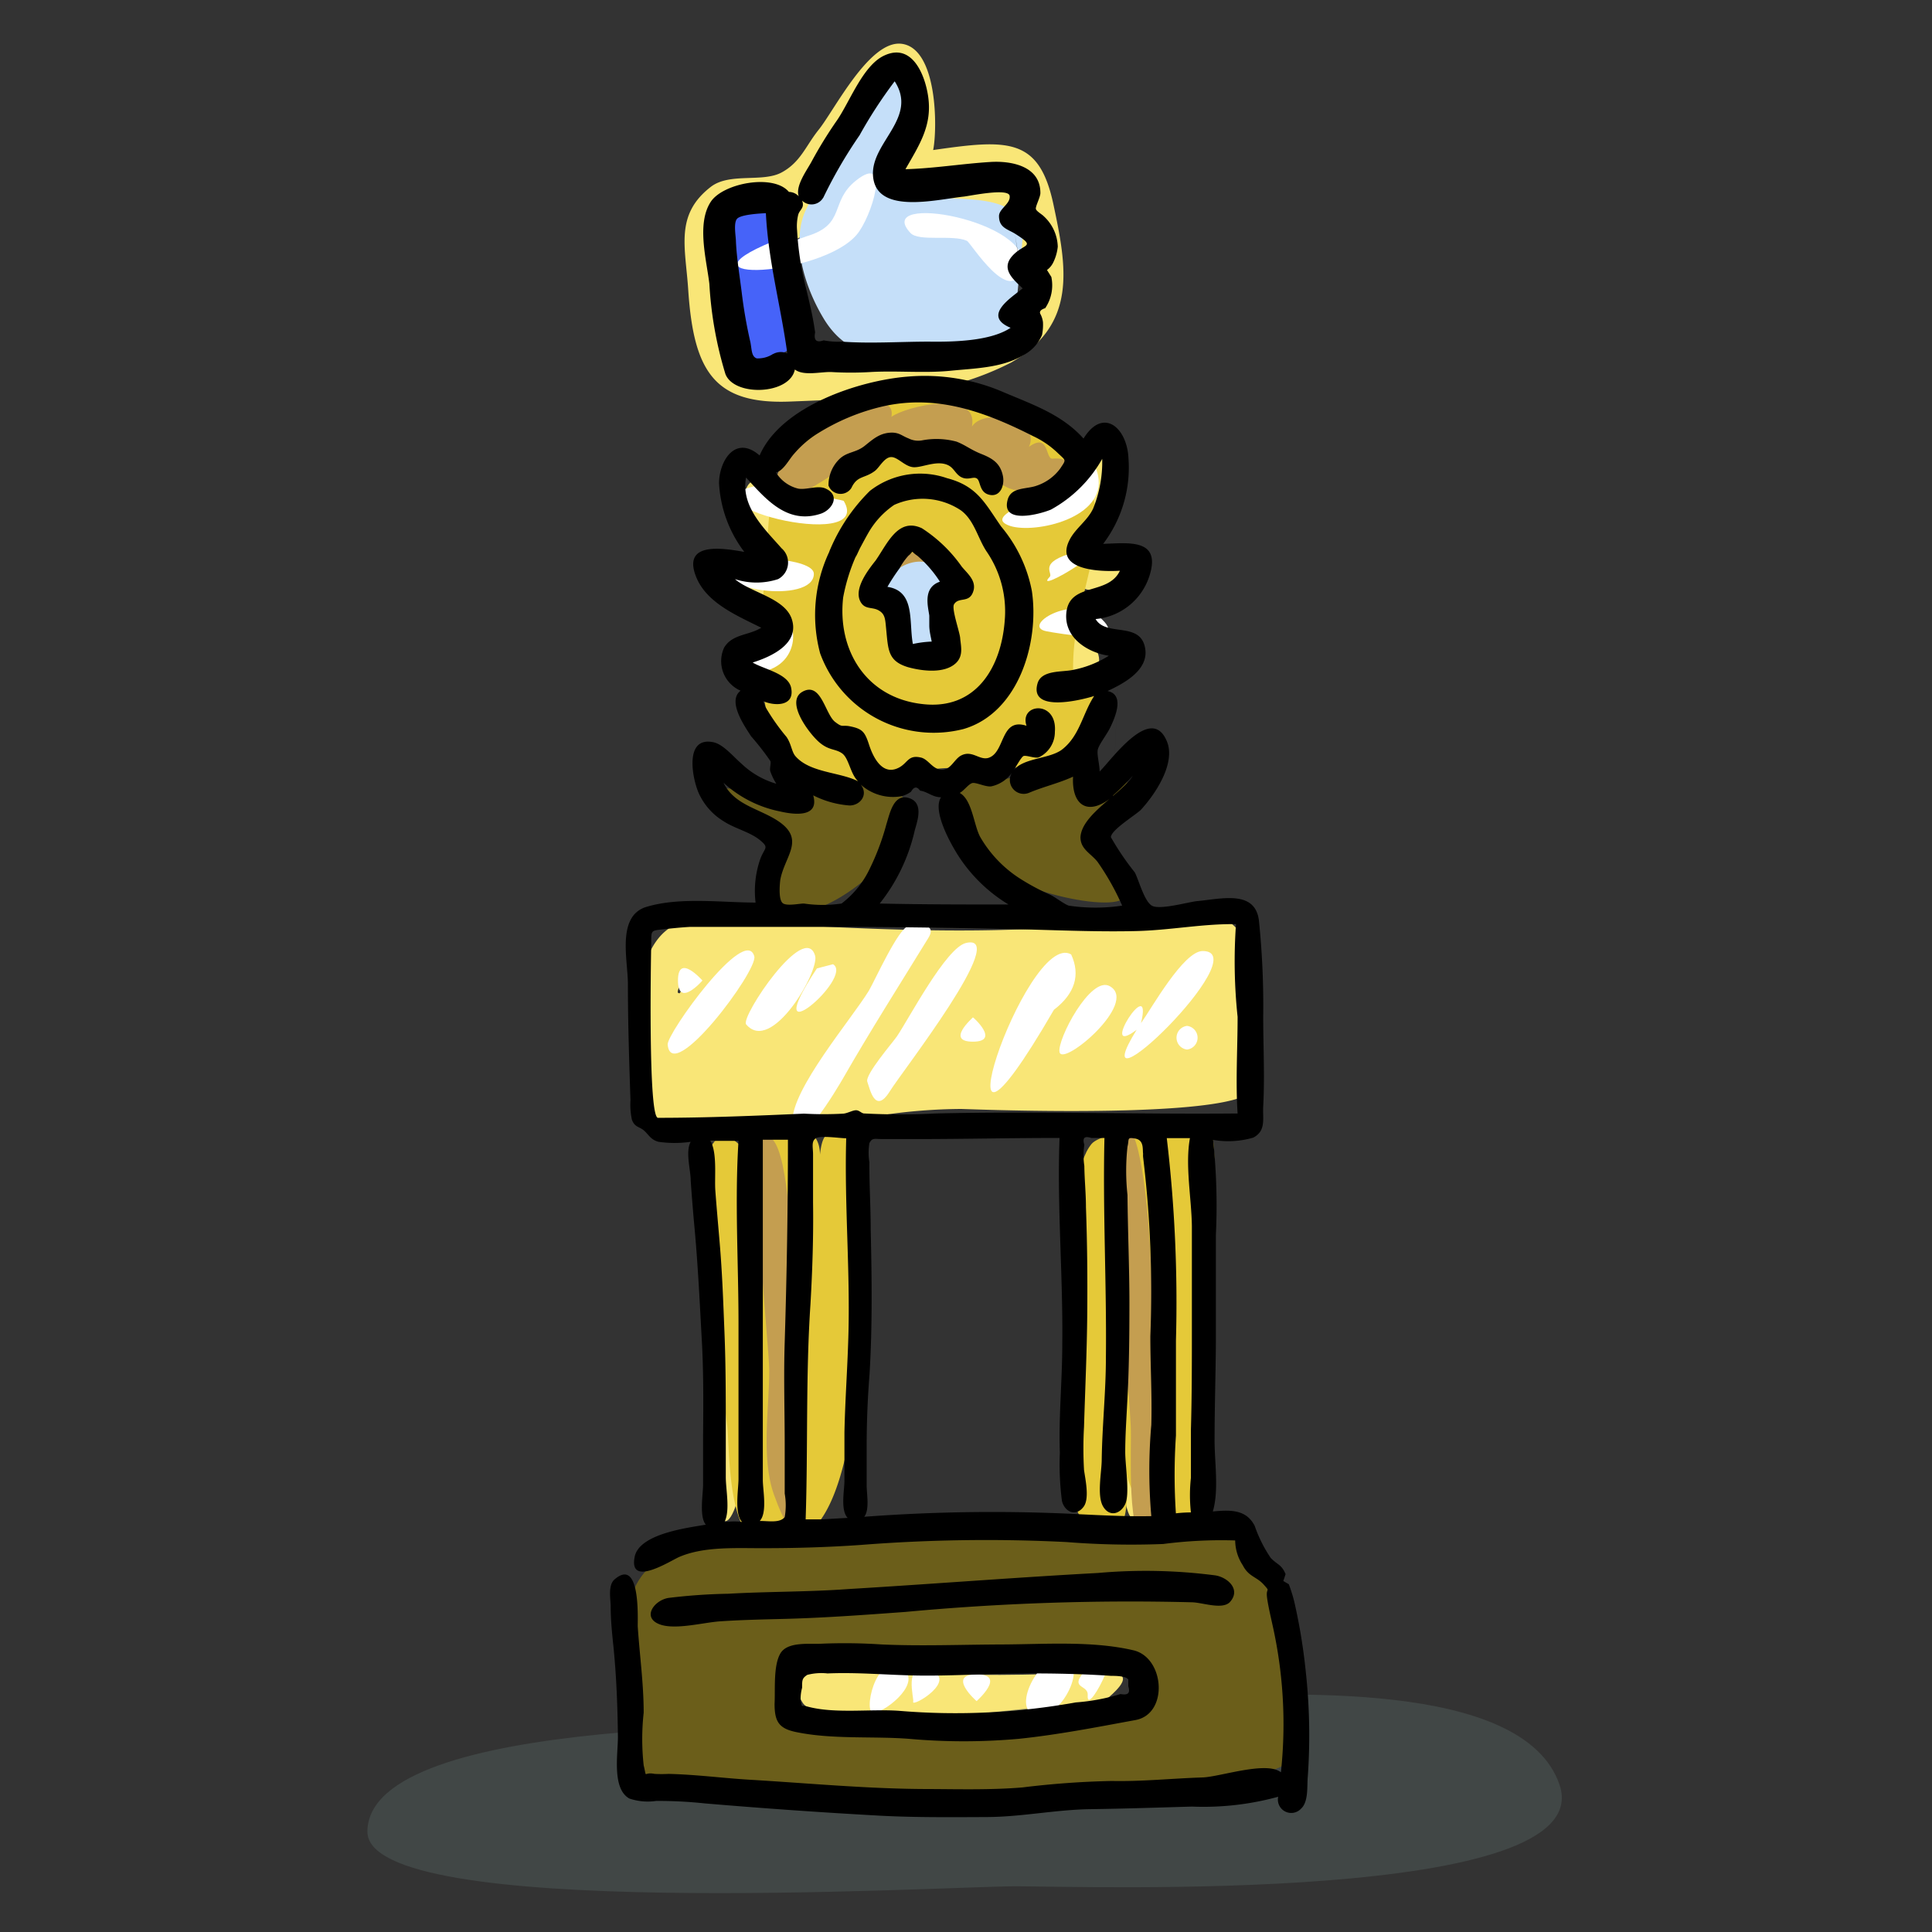 <svg id="Layer_1" data-name="Layer 1" xmlns="http://www.w3.org/2000/svg" viewBox="0 0 120 120"><rect x="0" y="0" width="120" height="120" fill="#333333" stroke="none"/><defs><style>.cls-1{fill:#f9e677;}.cls-2{fill:#4b5554;opacity:0.59;}.cls-3{fill:#e5c938;}.cls-4{fill:#c49e50;}.cls-5{fill:#4663f9;}.cls-6{fill:#c5dff9;}.cls-7{fill:#6b5e1a;}.cls-8{fill:#fff;}</style></defs><title>badge-greatest-hits</title><path class="cls-1" d="M52.36,37.17c-1.79,2.24,1.7,8.81,2.82,5.74,6.21,5.4,8.8-6.56,5.23-10.06s-2.57-1.56-1.1,1.45c.94,1.9,2.75,6.93-.23,8.34-.55-2.26-1.93-4.28-2.53-.67-2.89-2.74-1.9-4.88-1.32-8.56.25-1.57,1.67-2.63-.93-1.39-.71.34-3.78,4.76-1.56,4.32Zm8.47,2"/><path class="cls-1" d="M77.82,67.25c.07-2.76.94-8.35-1.49-10s-9,.27-11.79.42c-5.57.3-11.33,0-16.9-.3-3-.15-5.9-1.28-7.34,1.9-.6,1.33-.17,5.19-.12,6.72.08,2.18-.34,3.13,1.51,4.47,1.16.84,7.26.14,8.41-.14a34,34,0,0,1,9.61-1.44C61.57,68.94,79,69.59,77.82,67.25ZM42.19,68.56m0-6.87c-.13,0-.12-.11,0-.4A.28.28,0,0,1,42.22,61.69Z"/><path class="cls-1" d="M68.88,103.93c-3.58,0-7.16.23-10.87,0-1.7-.12-10.4-1.75-8.15,1.84.86,1.37,9.25,1.1,11.1,1.07s4.89.48,6.56-.37C67.26,106.58,71.53,103.87,68.88,103.93Z"/><path class="cls-1" d="M62.36,22.79c.18-.07,0,0,0,0Z"/><path class="cls-1" d="M65.42,12.65c-.89-4.12-2.83-4-7.46-3.33C58.23,8,58.24,3,56,2.72c-2-.25-4.18,4.14-5.16,5.35-.8,1-1.11,2-2.29,2.64s-3.2,0-4.38.88c-2.28,1.75-1.59,3.76-1.42,6.46.34,5,1.61,7.09,6.35,6.89,1.78-.07,4-.15,6.13-.39l.41.05a1,1,0,0,0,.8-.2,18,18,0,0,0,6.36-1.88C66.92,20.14,66.27,16.64,65.42,12.65Zm-3.49,8.26c-1.3.81-3.06.83-4.52,1.11-.72.14-1.49.32-2.28.5a14.71,14.71,0,0,0-3.51,0c-1.74.21-3.32,0-5,.05a1.08,1.08,0,0,0-.46.13l-.36-.49c-.59-.81-.7-5.38-.26-6,.61-.81,3.22-.91,4-1.39,2.55-1.5,4.75-4.91,6.14-8.08-.06.78-1.87,5.37.23,4.76.91,2.17,1,.73,2.77,1.8,2.47,1.47,1.37.34,3.46,2.66C63.92,18,65.48,18.69,61.93,20.91Z"/><path class="cls-1" d="M47.38,30.2c-1-1.3-1.82,1.57-.6,2.72C48.58,34.61,49.18,31.33,47.38,30.2Z"/><path class="cls-1" d="M45.23,36.56c0,1,3.43,1.58,3.44.24S45.23,35,45.23,36.56Z"/><path class="cls-1" d="M47.27,42.16c.95.09,4.47-1,2.13-1.33C48.29,40.7,45,41.93,47.27,42.16Z"/><path class="cls-1" d="M66.15,30.45c-.71,2,2.57,2.07,2.74-.6S66.78,28.63,66.15,30.45Z"/><path class="cls-1" d="M48.53,29.29a.75.75,0,0,0,0-1.5A.75.75,0,0,0,48.53,29.29Z"/><path class="cls-1" d="M51.26,27.48a.78.78,0,0,0-1.55,0A.78.78,0,0,0,51.26,27.48Z"/><path class="cls-1" d="M52.5,26.2a.79.79,0,0,0-1.57,0A.79.79,0,0,0,52.5,26.2Z"/><path class="cls-1" d="M54,24.82c-2.6,0,1.34,3.18.78.65.41.91,3.69.1,2.25-.89C56.13,24,54.34,24.82,54,24.82Z"/><path class="cls-1" d="M59.19,24.83a.75.75,0,0,0-1.5,0A.75.75,0,0,0,59.19,24.83Z"/><path class="cls-1" d="M60.66,26.25c2.44-.65.26-.56.51-1.52C61.56,23.22,57.82,27,60.66,26.25Z"/><path class="cls-1" d="M62.48,27a.79.79,0,0,0,1.58,0A.79.79,0,0,0,62.48,27Z"/><path class="cls-1" d="M65.75,27.3c-1.08.3-1.93-1.64-.68,1.56C65.82,30.79,67.82,26.73,65.75,27.3Z"/><path class="cls-1" d="M67.88,34.88c-6.7.21,4.06,4,2.23.43C69.81,34.73,68.37,34.86,67.88,34.88Z"/><path class="cls-1" d="M65.78,41.25c0,1,3.52,1.07,2.19-1.14C67.16,38.78,65.67,39.89,65.78,41.25Z"/><path class="cls-1" d="M46.24,88.31c-.07-.8-.21-6.73-1.67-5.64-.83.62-.16,6.92-.16,8.21C44.44,98.15,46.63,92.9,46.24,88.31Z"/><path class="cls-1" d="M70.62,87.84c-1.07,0-1.19,6.32-.15,6.6C71.78,94.8,72,87.84,70.62,87.84Z"/><path class="cls-2" d="M22.82,113.77c0,5.56,35.43,3.41,40.25,3.39,4.09,0,36.3,1.13,33.8-6.29-2.24-6.66-17.51-5.6-23.05-5.5C67.33,105.48,61,106.6,54.5,107c-3.86.26-31.58-.57-31.68,6.74Z"/><path class="cls-3" d="M75.36,70.9c-.15-1.73-6.82-.76-7.56.15-1.89,2.3-.6,10.32-.68,12.93,0,1.65-1.31,8.89.1,10.38C70,97.27,70.11,93.24,70,91.58c.08.75,1.65,4.14,1.93,1.55,3.13,4.71,2.56-3,2.61-5.28C74.67,82.21,75.85,76.55,75.36,70.9Z"/><path class="cls-3" d="M53,70.36c-1.46-.1-1.89-.27-2.07,1.35,0-2.7-4.19-2.13-4.51.46,0-1-1.55-2.29-2.22-1-.5.94.1,2.19.07,3.15a107.73,107.73,0,0,0,.9,14.24c.16,1.52,0,7.13,2.33,7.37,2,.22,2-4.07,2-5.21a13.08,13.08,0,0,1-.13,4.87C54.35,94.5,53.81,74.83,53,70.36Z"/><path class="cls-3" d="M60.83,40.51a.53.53,0,0,1-.21-.53Z"/><path class="cls-3" d="M56,32c0,.34-.07.68-.11,1C55.84,32.77,55.62,32.06,56,32Z"/><path class="cls-3" d="M68.13,43.21a1.41,1.41,0,0,0-1.46-1,13.93,13.93,0,0,1,.49-4.45c.34-2.12,1.38-4.69.73-6.88a22.62,22.62,0,0,0-3.62-4.69c-3.76-3.42-8.77-2.58-12.8-.12-3.23,2-3.62,3.87-3.82,7.73-.29,5.17-2.09,14.67,5.23,14.79,1.7,0,4.45-1,6.61-.88C61.93,47.83,69.29,48.1,68.13,43.21Z"/><path class="cls-3" d="M38.71,107.05c-.15.5.16.59.57.46C39.39,106.4,39.2,106.24,38.71,107.05Z"/><path class="cls-4" d="M65.36,28.49c-.44,0-.19-1.63-1.45-.74.79-1.7-2.76-2.45-3.54-1.26.44-2.34-4.13-1.25-5-.6.41-2.56-6.39,1.91-6.85,3-2.2,5,4.47-.46,5.37-.84,2.32-1,5.23.34,7.17,1.25,1,.48,1.24,1.18,2.49,1.18C65,30.45,67.5,28.29,65.36,28.49ZM60.08,27"/><path class="cls-4" d="M58.05,35.06c.25-2.15-2.24-.27-2.62.28-.63.91.69,1.27.71,1.67C56.35,43.16,59.06,37.5,58.05,35.06Z"/><path class="cls-4" d="M49.4,91.46c-.17-2.1.44-20.86-1.76-20.86-1.31,0,.14,13,.14,14.51,0,2.34-.52,5.45.29,7.72C49.46,96.71,49.91,94.69,49.4,91.46Z"/><path class="cls-4" d="M72.14,92.64c-.56-5.52-.39-11.11-.81-16.65-.23-3.11-1.15-9.08-1.91-3.16-.61,4.77.58,10.87.81,15.73.08,1.55-.33,7,1.11,7.74C73.06,97.19,72.18,93,72.14,92.64Z"/><path class="cls-5" d="M45,14c.15,1.93,0,10,3,8,3,0,.36-4.69.26-6.63C48,10,45,14,45,14Zm1.22.54Z"/><path class="cls-6" d="M63.57,14.28c-.45-2.3-3.93-1.77-5.47-2.07-.64-.13-2.4.31-2.7-.23-.64-1.18,2.32-4.65,1.4-6.2-1.5-2.55-1.74-.8-3,1A41.44,41.44,0,0,0,50,13.15c-.85,2,0,4.67,1.09,6.52,1.91,3.3,5,2.45,8.42,2a32.27,32.27,0,0,1,3.4-.92C63,20.62,63.56,14.25,63.57,14.28Z"/><path class="cls-6" d="M55.28,37.12c.6.59.47,2.41,1.23,2.82C58.45,41,59.39,38.06,59,36.65c-.91-3.58-5.05-.83-3.75.47Zm2.27,3.22s0,0,0,0Zm.14-.06Z"/><path class="cls-7" d="M80.35,108.81c-1-5,1.18-12.07-5.32-13.8-5-1.31-12.13-.31-17.26-.33-4.81,0-11-.34-15.61,1.54C38.25,97.82,38.89,101,39,105c0,2.08-.24,5,1.56,6,1.47.86,5.67.2,7.32.29,3.83.2,7.63.35,11.47.31C61.16,111.59,80.84,111.43,80.35,108.81ZM62,107c-1.87.23-17.21.91-12.4-3.86,1-1,7.66-.2,9-.2,4.13,0,8.25.06,12.38.06C71,107.66,65.44,106.57,62,107Z"/><path class="cls-7" d="M55,48.86c-1.64-.54-4,.52-5.11.56-.13,0-5.55-.66-5.59-.41C44,50.56,48.81,52,48.64,52.46,45.09,62.85,61.2,50.92,55,48.86Z"/><path class="cls-7" d="M69.42,54.52c-1.47-1.51-.78-2.08-.27-3.67s2.43-5.22-.68-1.75c-.43-2-6.47-.72-7.26-.39-.39.17-1.23-1.17-1.8.17s2.21,4.64,3.17,5.47C64.12,55.69,72.14,57.32,69.42,54.52Z"/><path class="cls-7" d="M65.51,53.62a.21.21,0,0,1,.11.14Z"/><path class="cls-8" d="M50.63,59.37C50,57.16,46,63.15,46.34,63.62,47.91,65.51,50.89,60.35,50.63,59.37Z"/><path class="cls-8" d="M50.74,60.15c-3.84,5.8,2.37.54,1-.26Z"/><path class="cls-8" d="M57.66,58.26c.62-1-.85-.82-1.25-.73-.61.13-2.08,3.38-2.44,4-1.09,1.78-4.8,6.12-4.75,8.13.06,2.64,2.87-2.22,3.13-2.66C54.07,64,55.88,61.16,57.66,58.26Z"/><path class="cls-8" d="M55.27,67.78C56,66.59,62.8,57.9,60,58.57c-1.24.29-3.55,4.71-4.29,5.8-.26.38-2,2.39-1.84,2.82S54.35,69.26,55.27,67.78Z"/><path class="cls-8" d="M60.43,64.7c1.73,0,0-1.53,0-1.51S58.7,64.7,60.43,64.7Z"/><path class="cls-8" d="M65.46,62.72c1.31-1,1.66-2.17,1.07-3.44C63.72,57.65,57.41,76.61,65.46,62.72Z"/><path class="cls-8" d="M68.94,61.26c-1.19-.71-3.3,3.34-3.13,4.09C66,66.28,70.74,62.29,68.94,61.26Z"/><path class="cls-8" d="M73.73,63.72a.74.74,0,0,0,0,1.47A.74.74,0,0,0,73.73,63.72Z"/><path class="cls-8" d="M46.85,59.4c-.55-2-5.44,4.8-5.38,5.48C41.71,67.47,47.09,60.27,46.85,59.4Z"/><path class="cls-8" d="M42.11,60.9c0,1.74,1.53,0,1.52,0S42.11,59.16,42.11,60.9Z"/><path class="cls-8" d="M74.7,59.07c-1.19,0-3.18,3.57-3.83,4.48.79-3.27-2.76,2.29-.27.41C66.93,69.88,78.16,59.07,74.7,59.07Z"/><path class="cls-8" d="M56,103.6c-1.63-1-2.43,2.92-1.72,2.8C55.17,106.23,57.35,104.42,56,103.6Z"/><path class="cls-8" d="M57.63,103.69c-1.53-.42-.84,1.81-.91,2C56.55,106.13,59.73,104.28,57.63,103.69Z"/><path class="cls-8" d="M60.66,104c-1.89,0,0,1.67,0,1.66S62.55,104,60.66,104Z"/><path class="cls-8" d="M66.27,103c-1.27-.75-3.49,2.83-2.1,3.5S67.59,103.75,66.27,103Z"/><path class="cls-8" d="M67.86,103.29c-1.8,1.73-.25,1.23-.3,2C67.45,106.94,70.52,100.76,67.86,103.29Z"/><path class="cls-8" d="M52.41,31.12c-.06-.11-5.4-.93-5.13-1C41.36,31.14,54.37,34.45,52.41,31.12Z"/><path class="cls-8" d="M62.75,32.67c1.54.49,6-.49,5.45-3.14-.42-2-1.9.21-2,.4C65.51,30.77,60.73,32,62.75,32.67Z"/><path class="cls-8" d="M66.81,34.29c-2.43.64-1.37,1.29-1.61,1.54C64,37.07,70.22,33.4,66.81,34.29Z"/><path class="cls-8" d="M65,39.21c.58.11,5.49,1,3.27-.9C66.61,36.88,63.38,38.9,65,39.21Z"/><path class="cls-8" d="M50.55,35.64c0-1-4.63-1.2-5.15-.66C43.78,36.65,50.55,37.57,50.55,35.64Z"/><path class="cls-8" d="M48.72,38.83c-.3.35-4.61,3.46-1.51,2.92C50,41.28,49.34,38.09,48.72,38.83Z"/><path class="cls-8" d="M50.12,14.67c-1.44.55-2.66.56-2.12.33-6.43,2.64,3,2.18,5.21-.42.93-1.08,2.19-5.15-.05-3.36C51.51,12.54,52.57,13.93,50.12,14.67Z"/><path class="cls-8" d="M63.49,16.64c.8-2.92-9.34-4.75-6.94-2.17.52.56,2.63.08,3.51.49C60.29,15.07,62.8,19.15,63.49,16.64Z"/><path d="M81.1,103.79a35.69,35.69,0,0,0-.7-4.26,9.33,9.33,0,0,0-.35-1.13l-.34-.2.14-.43c-.26-.61-.48-.55-.92-1a8.43,8.43,0,0,1-1-2c-.52-1-1.45-1-2.6-.89.4-1.34.09-3.16.11-4.54,0-2,.07-4,.08-6,0-2.21,0-4.41,0-6.62a39,39,0,0,0-.17-5.92,5.5,5.5,0,0,0,2.49-.14c.81-.42.58-1.17.62-1.94.1-1.84,0-3.74,0-5.58a51.52,51.52,0,0,0-.27-6c-.26-1.87-2.32-1.31-3.84-1.17-.57.06-2.33.57-2.81.28s-.81-1.61-1.06-2.07A16.68,16.68,0,0,1,69,52c0-.45,1.56-1.39,1.87-1.71.92-1,2.25-3,1.55-4.37-1-2.1-3.38,1.27-4.12,2,0-.43-.17-1-.12-1.33s.6-1,.8-1.45c.3-.63.88-2-.19-2.22,1-.46,2.56-1.29,2.34-2.63-.27-1.73-2.43-.71-3.08-1.84a3.87,3.87,0,0,0,3.34-2.67c.76-2.35-1.3-2.05-2.87-2a7.83,7.83,0,0,0,1.57-5.33c-.09-1.9-1.58-3.18-2.79-1.21-1.33-1.48-3.1-2.09-4.9-2.85a12.33,12.33,0,0,0-6-1c-3,.23-7.89,1.83-9.22,4.9C45.7,27,44.68,28.58,44.66,30a7.73,7.73,0,0,0,1.57,4.28c-1.26-.22-3.87-.68-3,1.53.65,1.66,2.59,2.44,4.05,3.18-.75.48-1.79.38-2.3,1.23A2,2,0,0,0,46,42.9c-.85.65.26,2.22.65,2.83a16.11,16.11,0,0,1,1.2,1.54c.06.12-.07.48,0,.65a3.55,3.55,0,0,0,.37.76,5.25,5.25,0,0,1-2.18-1.26c-.47-.4-1.12-1.2-1.74-1.32-1.87-.38-1.27,2.42-.86,3.25A3.93,3.93,0,0,0,44.93,51c.69.46,1.65.67,2.27,1.18s.27.45,0,1.24a6.06,6.06,0,0,0-.27,2.64c-2.14,0-4.8-.37-6.88.3C38.31,57,39,59.65,39,61.11c0,2.41.08,4.82.16,7.23a4.4,4.4,0,0,0,.09,1.21c.18.48.45.41.75.67s.4.56.9.7a7.09,7.09,0,0,0,2,0c-.34.61,0,1.75,0,2.4.07,1,.15,2,.25,3.07.2,2.22.31,4.45.43,6.67.12,2,.11,4,.09,6.08,0,1,0,2,0,3.07,0,.59-.25,2,.17,2.49-1.08.19-4.14.55-4.42,2-.39,1.95,2.27.21,2.78,0,1.57-.67,3.59-.53,5.25-.54,2,0,4-.06,6-.2a99.43,99.43,0,0,1,12.8-.18,50.74,50.74,0,0,0,6,.12,28,28,0,0,1,4.47-.22,2.84,2.84,0,0,0,.47,1.54c.37.72.85.7,1.3,1.2s.12.15.21.82.32,1.55.47,2.31a28.08,28.08,0,0,1,.39,8.53c-.9-.72-3.8.29-4.87.32-1.88.06-3.76.26-5.64.22a54.1,54.1,0,0,0-5.54.4c-1.91.16-3.87.11-5.79.1-3.73,0-7.46-.36-11.19-.58-1.65-.1-3.29-.32-5-.36a8.42,8.42,0,0,1-.87,0c-.74-.15-.46.36-.68-.53a14.87,14.87,0,0,1,0-3.27c0-1.8-.25-3.57-.37-5.37,0-.63.15-4.3-1.45-2.9-.4.36-.24,1.19-.23,1.63,0,.84.08,1.67.17,2.51.19,1.89.26,3.76.28,5.65,0,1.06-.38,3.2.71,3.81a3.56,3.56,0,0,0,1.66.15,26.85,26.85,0,0,1,3,.15c3.65.31,7.34.57,11,.77,2.17.11,4.36.09,6.54.08s4.28-.46,6.44-.49,4.2-.1,6.3-.16a17.53,17.53,0,0,0,5.36-.61.83.83,0,0,0,1.42.74c.48-.44.36-1.41.42-2A36.56,36.56,0,0,0,81.1,103.79Zm-11.33-69-.64,14.62a15.73,15.73,0,0,0,1.23-1.22c-.73,1.15-3.17,2.38-3.25,3.81,0,.75.64,1,1.06,1.53a15.8,15.8,0,0,1,1.53,2.72,11.18,11.18,0,0,1-3.32,0c-.29-.1-.83-.52-1.14-.67a14.06,14.06,0,0,1-1.76-.93A7.58,7.58,0,0,1,60.89,52c-.41-.74-.5-2.32-1.28-2.75.24-.12.54-.54.77-.61s.85.26,1.2.2A2.12,2.12,0,0,0,62.85,48a.86.86,0,0,0,1.07,1.24c.9-.38,1.84-.59,2.73-1C66.55,50.08,67.63,50.73,69.13,49.45ZM46.61,41m.91,2.84a1.45,1.45,0,0,1-.11-.29c.69.31,2,.35,1.72-.87-.22-.86-1.73-1.13-2.38-1.53,1.15-.36,3-1.19,2.4-2.78-.5-1.25-2.55-1.58-3.5-2.4a4.31,4.31,0,0,0,2.68,0,1.17,1.17,0,0,0,.21-1.92c-1-1.15-2.55-2.57-2.2-4.39C47.56,31,48.91,32.61,51,31.9c.68-.24,1.22-1.12.29-1.55-.48-.23-1.18.09-1.71,0a2.24,2.24,0,0,1-1.38-1c.47-.12.81-.82,1.12-1.16A6.31,6.31,0,0,1,50.67,27a13.19,13.19,0,0,1,4.22-1.77c3.34-.74,6.34.37,9.28,1.86a5.62,5.62,0,0,1,1.48,1c.57.55.59.42.21,1a3,3,0,0,1-1.48,1.08c-.64.23-1.57.07-1.79.86-.44,1.57,2,.91,2.69.62a8.16,8.16,0,0,0,3.18-3.15,7.72,7.72,0,0,1-.56,3.08c-.35.76-1.09,1.22-1.46,1.94-1,1.93,1.94,2,3.12,1.93-.74,1.56-3.16.69-3.33,2.64-.13,1.53,1.32,2.44,2.64,2.64a6.5,6.5,0,0,1-2.28.89c-.69.13-1.92,0-2.15.84-.52,1.85,2.8,1,3.52.77-.73,1.12-.89,2.47-2,3.33-.79.59-2.38.5-3,1.28.09-.11.46-.81.61-.88s.73.16.95.08a1.74,1.74,0,0,0,1-1.58c.16-2-2.23-1.78-1.76-.38-1.66-.54-1.3,1.69-2.39,2-.56.14-1-.51-1.68-.15-.43.23-.64.91-1.21.88s-.82-.66-1.29-.76c-.79-.18-.8.34-1.36.63-1,.52-1.58-.59-1.85-1.42s-.42-1-1.25-1.16c-.47-.07-.39.1-.86-.26-.62-.48-.86-2.49-2-1.89s.38,2.6,1,3.14,1,.4,1.43.7.51,1.28,1,1.74c-1.11-.58-3-.52-3.9-1.57-.23-.27-.25-.76-.55-1.19A13.22,13.22,0,0,1,47.52,43.87Zm0-4.76M68,38.18m-.26.34M47.69,52.26m.77,2.42c.25-1.48,1.58-2.5-.08-3.65-1.18-.81-2.76-1-3.44-2.41a7.31,7.31,0,0,0,3.51,1.78c.77.18,2.47.44,2.06-1a5.94,5.94,0,0,0,2.26.63c.65,0,1.19-.66.69-1.3a3,3,0,0,0,2.5.73,1.65,1.65,0,0,0,.63-.29c.17-.31.36-.34.56-.06.46.06.77.41,1.3.41-.58.87.69,3.07,1.19,3.81a9.68,9.68,0,0,0,3,2.85c-2.67,0-5.33,0-8-.06a11.28,11.28,0,0,0,2.18-4.56c.19-.65.55-1.73-.39-2s-1.17,1-1.37,1.62A15.27,15.27,0,0,1,54,54a5.87,5.87,0,0,1-1.73,2.12,8,8,0,0,1-2.34,0c-.28,0-1,.16-1.28,0S48.41,55.16,48.46,54.68ZM40.87,69.43c-.62,0-.44-9.87-.42-10.91,0-.75,0-.71.73-.8.57-.06,1.13-.12,1.7-.15.94,0,1.89,0,2.83,0,2,0,4,0,6,0,4.14,0,8.3.07,12.45.17,2.13.06,4.27.14,6.4.09s4.13-.46,6.21-.43a32.65,32.65,0,0,0,.1,5.76c0,2-.13,4,0,6-6.25.06-12.49-.15-18.74,0a44.06,44.06,0,0,1-4.45,0c-.17,0-.3-.2-.51-.2s-.51.18-.78.21a22.22,22.22,0,0,1-2.45,0C47,69.3,43.91,69.43,40.87,69.43ZM45,94.53c.36-.71.08-2,.08-2.79,0-1,0-1.95,0-2.93,0-2,0-4-.08-6s-.14-3.75-.3-5.62c-.09-1.08-.19-2.16-.27-3.25-.06-.81.13-2.36-.31-3.08l1.75,0c-.24,3.77,0,7.55,0,11.32,0,2.13,0,4.25,0,6.38,0,1.1,0,2.2,0,3.3,0,.65-.27,2.17.22,2.67C45.76,94.48,45.37,94.5,45,94.53Zm2.19-.06c.48-.52.19-1.91.19-2.55,0-1,0-2.11,0-3.16,0-2.16,0-4.32,0-6.48,0-3.83,0-7.67,0-11.49l1.56,0c0,4.2-.07,8.37-.2,12.57-.07,2.13,0,4.27,0,6.41,0,1,0,2,0,3a4.2,4.2,0,0,1,0,1.46C48.43,94.62,47.71,94.46,47.15,94.47Zm3.85-.1-1,0c.15-4.46,0-8.92.3-13.38.12-2.09.19-4.19.16-6.29,0-1,0-2,0-3,0-.42-.12-.81.17-1s1.49,0,1.89,0c-.12,4.14.26,8.28.13,12.42-.06,2-.2,3.9-.24,5.85,0,1,0,2,0,3,0,.59-.26,1.83.2,2.31C52,94.31,51.51,94.35,51,94.37Zm16-.32a106.39,106.39,0,0,0-13.36.16c.35-.46.14-1.46.15-2,0-.79,0-1.58,0-2.38q0-2.25.18-4.5c.18-3,.14-6,.07-9,0-1.38-.09-2.76-.08-4.14A3.67,3.67,0,0,1,54,71c.18-.35.32-.25.81-.25h2c3,0,6-.07,9-.07-.16,4.26.22,8.54.17,12.8,0,2.25-.23,4.51-.15,6.75a17.5,17.5,0,0,0,.13,3c.18.71.9,1,1.37.32.34-.52.08-1.68,0-2.25a23.75,23.75,0,0,1,0-2.67c.07-2.33.18-4.66.2-7s0-4.43-.08-6.65c0-.85-.09-1.71-.1-2.56a4.42,4.42,0,0,1,0-1.31c-.13-.43,0-.57.43-.43h.82c-.11,4.54.14,9.08.09,13.63,0,2.12-.23,4.23-.26,6.35,0,.77-.31,2.22.08,2.9s1.09.49,1.38-.14,0-2.4,0-3.22c0-1,.07-2,.12-3,.12-2.09.14-4.19.14-6.29s-.1-4.46-.12-6.69a13.86,13.86,0,0,1,0-3c.12-.48-.06-.6.49-.5s.44.68.48.94a1.36,1.36,0,0,0,0,.2A70,70,0,0,1,71.45,83c0,1.84.11,3.66.06,5.5a32.53,32.53,0,0,0,0,5.67C70,94.2,68.48,94.12,67,94.05Zm6,0a36.27,36.27,0,0,1,0-4.89c0-2,0-3.93,0-5.9a86.53,86.53,0,0,0-.57-12.57l1.44,0c-.31,1.67.1,3.77.12,5.47,0,2.12,0,4.23,0,6.35s0,4.18-.06,6.28c0,1,0,2,0,3a9.68,9.68,0,0,0,0,2.15A8.08,8.08,0,0,0,73,94ZM40,110.28m.07.12"/><path d="M74,99.52c.66,0,1.88.48,2.38,0,.72-.78-.11-1.54-.89-1.67a33.51,33.51,0,0,0-7.29-.15c-5.17.28-10.35.69-15.52,1-2.47.18-5,.15-7.44.29a35.58,35.58,0,0,0-3.72.26c-.92.15-1.72,1.29-.43,1.68,1,.29,2.67-.17,3.69-.23,1.22-.08,2.44-.11,3.66-.14,2.61-.06,5.19-.25,7.79-.44A150.68,150.68,0,0,1,74,99.52Zm1.12-1.3"/><path d="M70.43,102.51c-2.58-.61-5.55-.38-8.18-.37s-5,.11-7.49,0a34.38,34.38,0,0,0-3.66-.05c-.77.05-2.18-.16-2.63.61s-.31,2.27-.36,3.13c0,1.1.27,1.53,1.33,1.75,2.25.47,4.76.25,7,.42a38.23,38.23,0,0,0,6.85,0c2.41-.25,4.82-.72,7.21-1.16C72.58,106.49,72.36,103,70.43,102.51Zm-3.61,3.23a42,42,0,0,1-11,.52c-1.76-.12-3.93.19-5.62-.25-.58-.16-.3.13-.47-.35a2.68,2.68,0,0,1,.09-.83c0-.48,0-.59.32-.8a3.48,3.48,0,0,1,1.26-.09c1.86-.08,3.72.1,5.57.13s3.89-.09,5.83-.12,4.15,0,6.21.14c.26,0,.92,0,1.07.23l0,.41c.13.42,0,.58-.48.49A12.63,12.63,0,0,1,66.82,105.74Z"/><path d="M50.94,40.58a7.51,7.51,0,0,0,8.91,4.7c3.41-1,4.72-5.36,4.24-8.58a8.76,8.76,0,0,0-1.91-4c-1-1.44-1.48-2.51-3.36-3a5.08,5.08,0,0,0-4.79.79,11.25,11.25,0,0,0-2.45,3.6,1.67,1.67,0,0,0-.08.2A9.21,9.21,0,0,0,50.94,40.58Zm1.43-3.47a11.53,11.53,0,0,1,.85-2.69c-.22.54.16-.31.21-.4.18-.33.35-.66.55-1a5.27,5.27,0,0,1,1.56-1.66,4.29,4.29,0,0,1,4.13.33c.86.62,1.07,1.79,1.64,2.61a6.57,6.57,0,0,1,1.1,4.19c-.21,3-1.82,5.63-5.12,5.24C53.81,43.34,52,40.4,52.37,37.11Z"/><path d="M52.88,30.31c.37-.79.81-.57,1.46-1.06.28-.21.58-.84,1-.86s.87.61,1.42.63,1.45-.46,2.14-.12c.38.19.47.61.88.77s.71-.11.92.07.13.88.79,1,.92-.62.8-1.19c-.16-.78-.65-1.08-1.33-1.35s-1-.56-1.55-.77a4.79,4.79,0,0,0-2.13-.08,1.33,1.33,0,0,1-.85-.12c-.41-.16-.54-.34-1-.36-.76,0-1.17.38-1.72.82s-1.09.36-1.57.82a2.25,2.25,0,0,0-.68,1.65A.8.8,0,0,0,52.88,30.31Zm.37-.72,0-1.5-.13,1.56"/><path d="M49,11.92c-.95-1.14-4.08-.55-4.85.61-.9,1.36-.26,3.63-.09,5.1a23.66,23.66,0,0,0,1,5.61c.56,1.41,4,1.28,4.31-.29.55.43,1.67.12,2.31.16a20.3,20.3,0,0,0,2.34,0c1.67-.1,3.35.08,5-.08,1.46-.15,3.21-.17,4.5-.95a2.51,2.51,0,0,0,1.2-1.27,3.09,3.09,0,0,0,.06-.8,1.43,1.43,0,0,0-.14-.47c-.12-.18,0-.31.28-.4a2.53,2.53,0,0,0,.38-1.94l-.27-.43a1.27,1.27,0,0,0,.38-.45,2.89,2.89,0,0,0,.29-1,2.67,2.67,0,0,0-.86-1.88c-.12-.13-.46-.31-.5-.46s.29-.75.28-1c0-1.66-1.79-2-3.1-1.92-1.77.11-3.51.4-5.28.45C57.1,9,57.91,7.8,57.65,6c-.19-1.34-1-3.4-2.77-2.53-1.29.63-2.1,2.85-2.89,4a26.66,26.66,0,0,0-1.6,2.6c-.29.53-1,1.49-.78,2.12A.86.86,0,0,0,49,11.92Zm-1.2,1.32-2.05.31M48,22a1.77,1.77,0,0,1-1,.26c-.33-.12-.3-.53-.39-1a29.36,29.36,0,0,1-.54-3.09c-.13-1.05-.31-2.11-.36-3.17,0-.31-.16-1.12.06-1.4s1.44-.34,1.8-.36c.15,3,.93,5.77,1.33,8.71A1,1,0,0,0,48,22Zm15-1.82M63.53,18m.06.1,0-.23-.55-3.31M55.63,5m-4.5,7.29A28.86,28.86,0,0,1,53.39,8.4a28.32,28.32,0,0,1,2.18-3.35c1.45,2.24-1.4,3.75-1.35,5.77.08,2.57,3.93,1.57,5.65,1.39.41-.05,2.76-.54,2.84-.05s-.66.8-.66,1.26c0,.75.56.81,1.05,1.13,1.22.78.56.59-.1,1.22-.91.86-.14,1.52.52,2.14-.66.55-2.56,1.7-.75,2.45-1.25.84-3.6.88-5.08.86-1.79,0-3.63.13-5.41,0a4.63,4.63,0,0,1-1.12-.08c-.45.16-.63,0-.53-.5l-.08-.51c-.17-1-.43-1.95-.65-2.93a18.51,18.51,0,0,1-.39-2.87,3,3,0,0,1,.07-1c.1-.33.41-.41.24-.87A.84.84,0,0,0,51.13,12.28Z"/><path d="M53.45,37.38c.28.5.71.3,1.12.53s.41.54.47,1.15c.13,1.3.1,2,1.36,2.38.79.22,2.27.45,3-.28.42-.43.3-.95.24-1.49,0-.35-.56-1.86-.38-2.14.31-.5,1,0,1.22-.9.12-.6-.38-1-.74-1.43a8.94,8.94,0,0,0-2.48-2.39c-1.48-.69-2.14.95-2.87,2C53.94,35.38,53,36.57,53.45,37.38Zm2.43-2.09a3.92,3.92,0,0,1,.54-.77c.4-.32.08-.32.56,0a7.24,7.24,0,0,1,1.4,1.61c-1.09.37-.73,1.57-.66,2.11l0,.21c0-.27,0-.14,0,.4,0,.34.09.68.15,1A6.58,6.58,0,0,0,56.7,40c-.26-1.39.17-3.28-1.58-3.55A12.54,12.54,0,0,1,55.88,35.29Z"/></svg>